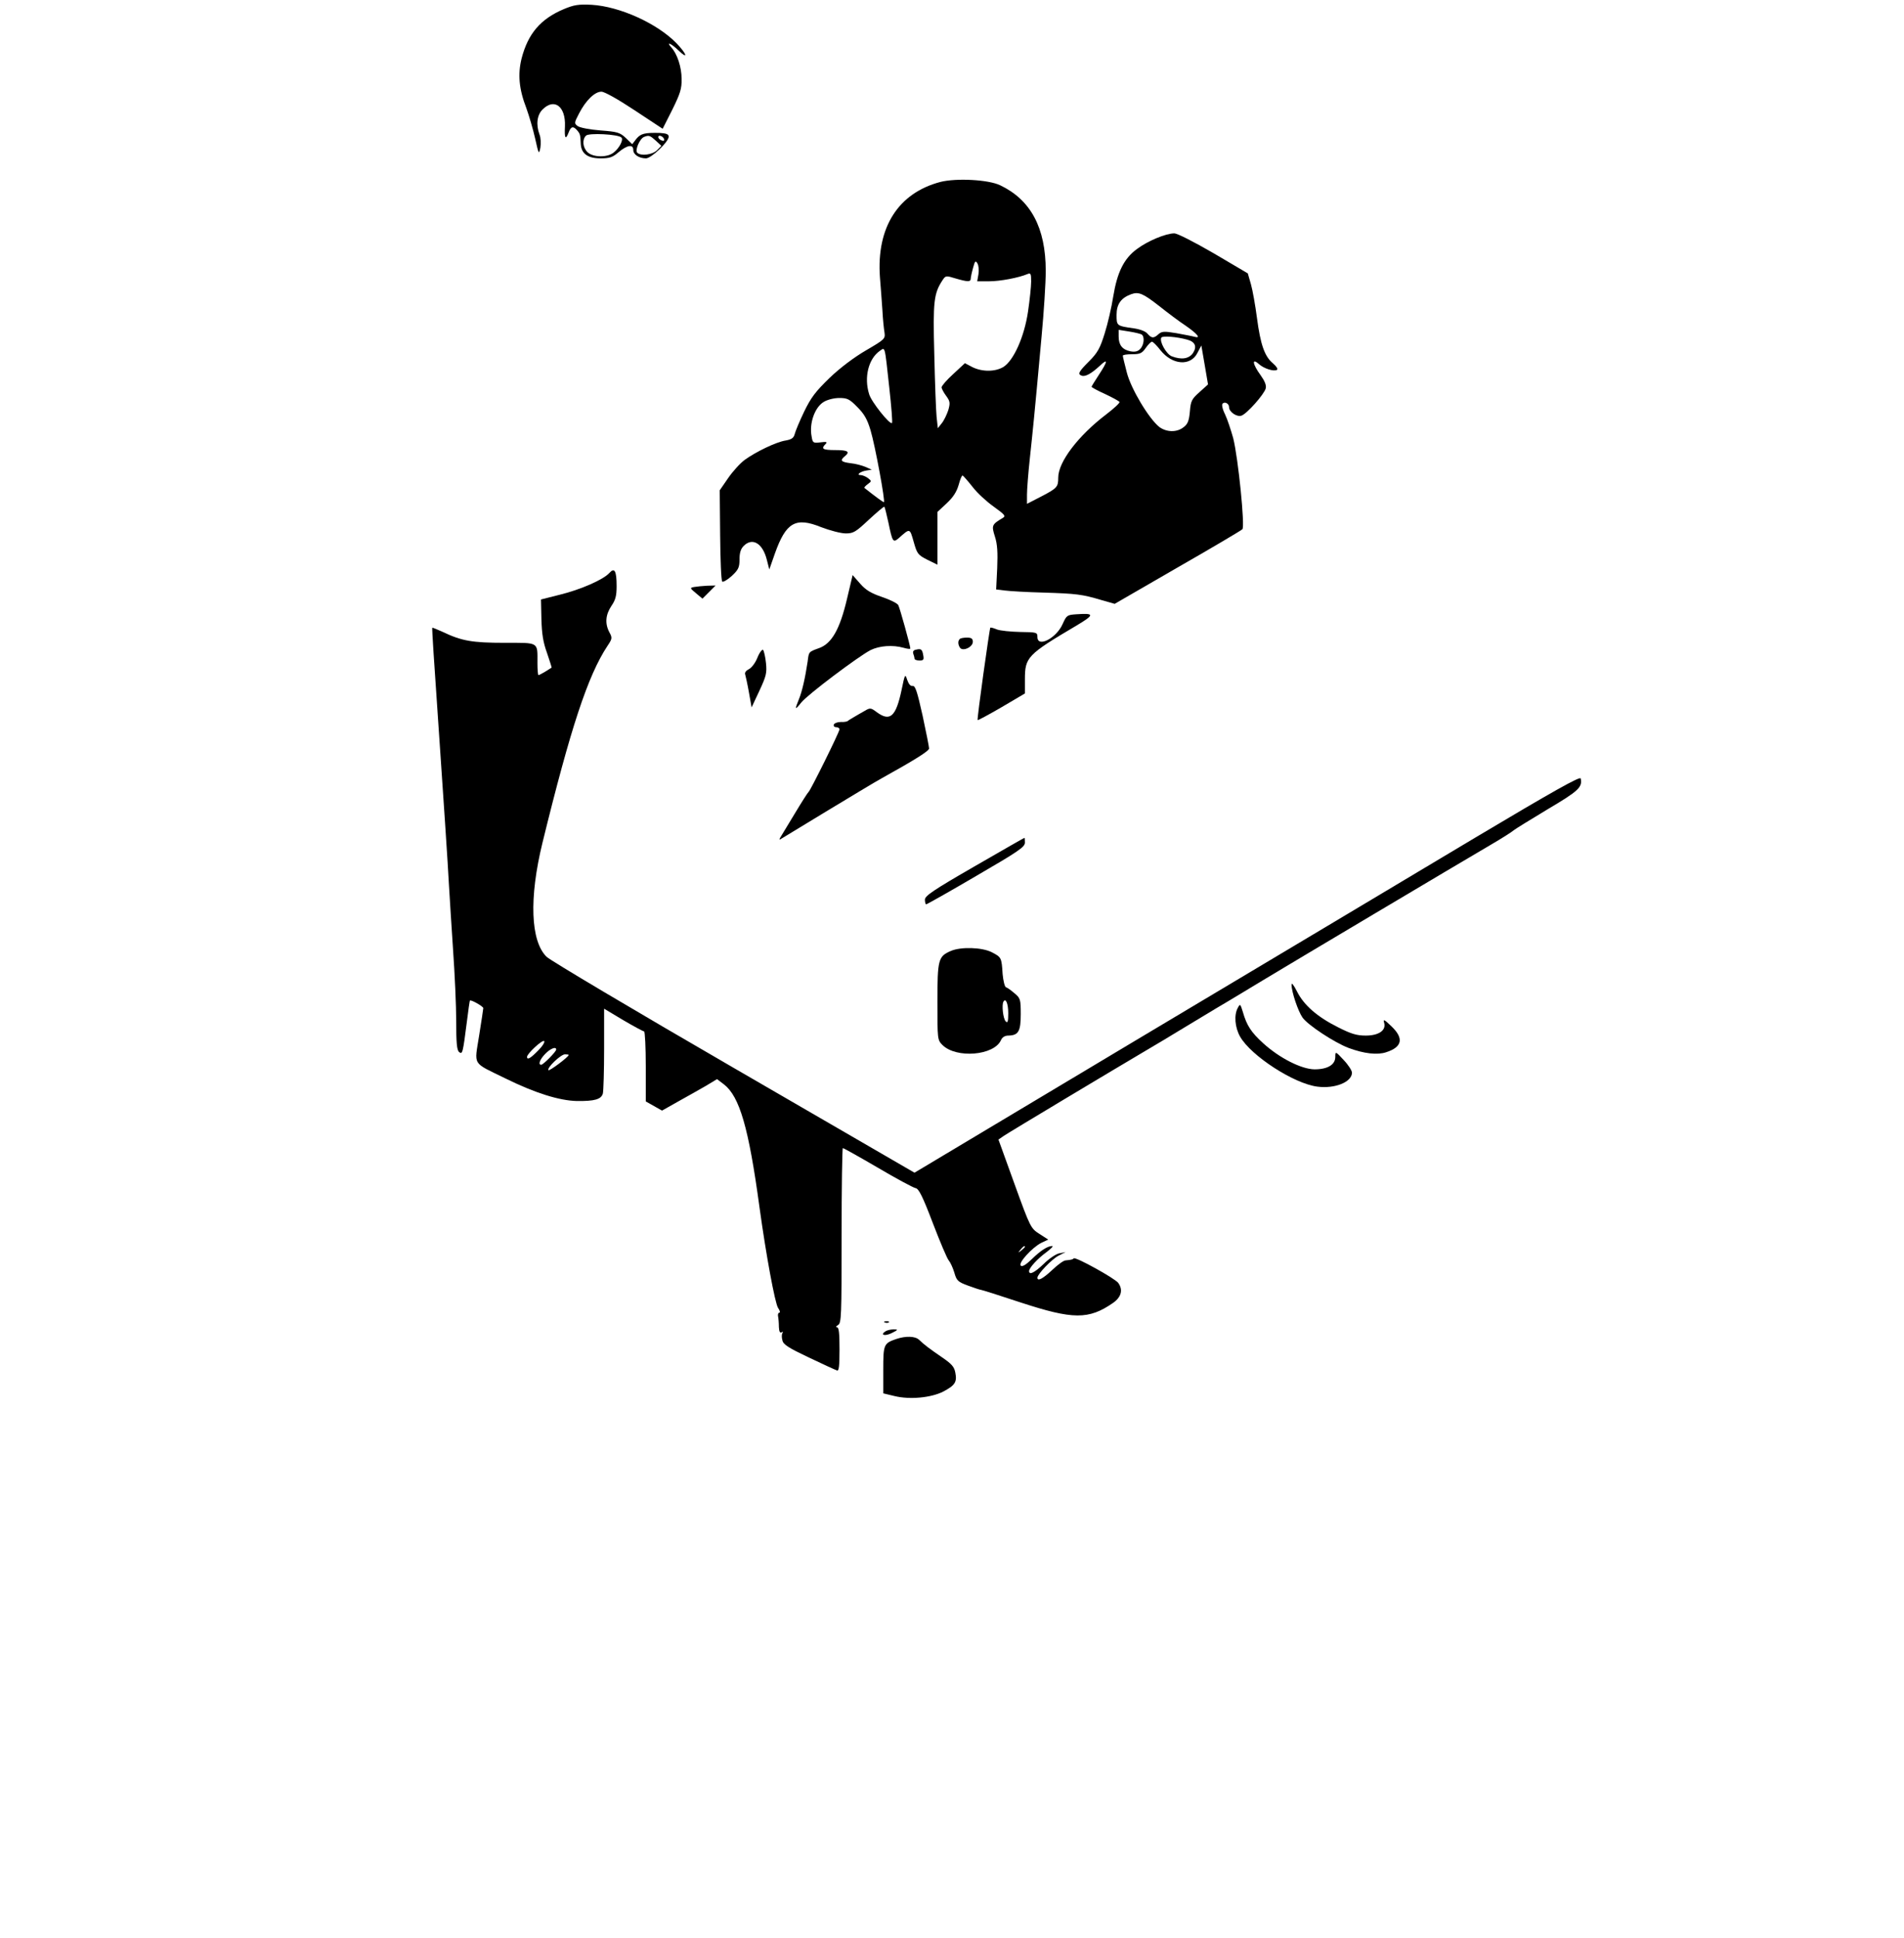 <?xml version="1.0" standalone="no"?>
<!DOCTYPE svg PUBLIC "-//W3C//DTD SVG 20010904//EN"
 "http://www.w3.org/TR/2001/REC-SVG-20010904/DTD/svg10.dtd">
<svg version="1.0" xmlns="http://www.w3.org/2000/svg"
 width="914pt" height="930pt" viewBox="0 0 914 930"
 preserveAspectRatio="xMidYMid meet">

<g transform="translate(0,930) scale(0.1,-0.1)"
fill="#000000" stroke="none">
<path d="M2706 9256 c-111 -47 -171 -117 -202 -236 -19 -76 -13 -147 23 -240
13 -36 32 -101 42 -145 17 -76 18 -78 25 -44 3 20 2 49 -4 63 -18 48 -12 95
15 121 56 56 111 14 107 -81 -3 -59 3 -68 18 -29 11 29 22 31 41 9 14 -17 15
-20 17 -66 3 -46 34 -68 95 -68 44 0 58 5 87 30 41 34 70 39 70 10 0 -22 28
-40 61 -40 25 0 109 79 109 104 0 12 -11 16 -42 18 -73 2 -92 -3 -113 -28
l-20 -26 -31 30 c-28 26 -40 30 -121 36 -51 4 -99 13 -110 21 -17 13 -17 15 7
61 32 62 75 104 107 104 15 0 79 -36 159 -89 l135 -89 46 91 c38 77 46 101 45
148 0 57 -21 120 -49 151 -28 31 -1 20 34 -14 49 -47 40 -17 -10 35 -93 95
-272 176 -407 184 -63 3 -84 0 -134 -21z m277 -616 c11 -10 -9 -50 -37 -72
-30 -25 -100 -24 -126 2 -23 23 -26 60 -7 79 13 14 155 7 170 -9z m165 -15
l27 -25 -21 -21 c-22 -22 -78 -29 -95 -12 -12 12 12 68 33 76 23 9 28 7 56
-18z m40 7 c2 -7 -2 -10 -12 -6 -9 3 -16 11 -16 16 0 13 23 5 28 -10z"/>
<path d="M4515 8427 c-203 -53 -308 -218 -291 -457 4 -47 9 -119 12 -160 2
-41 7 -89 10 -106 4 -30 1 -33 -88 -85 -57 -33 -125 -84 -176 -133 -68 -66
-89 -94 -122 -162 -22 -46 -42 -94 -45 -107 -5 -19 -15 -26 -43 -31 -46 -7
-143 -54 -197 -93 -22 -16 -58 -56 -80 -88 l-40 -58 2 -215 c1 -118 5 -218 10
-223 4 -4 25 8 46 27 32 30 37 41 37 80 0 31 6 50 20 64 42 42 91 13 111 -66
l12 -47 27 77 c53 149 99 176 222 126 42 -16 95 -30 118 -30 37 0 48 7 111 66
39 36 72 64 74 62 3 -2 11 -37 20 -77 19 -92 22 -97 49 -74 55 49 53 49 72
-17 16 -57 20 -63 65 -86 l49 -24 0 126 0 127 44 41 c32 30 48 55 58 89 7 26
15 46 19 45 4 -2 25 -26 48 -55 22 -29 68 -71 102 -95 51 -37 58 -44 44 -53
-54 -32 -56 -36 -39 -90 12 -37 14 -76 11 -152 l-5 -102 42 -5 c22 -3 106 -8
186 -10 158 -5 184 -8 278 -36 l63 -18 301 174 c166 95 306 178 312 184 13 13
-20 341 -44 437 -11 39 -28 91 -39 114 -13 26 -17 47 -12 52 11 11 31 0 31
-17 0 -23 37 -48 59 -41 26 8 110 103 117 131 4 15 -5 36 -25 64 -38 52 -43
84 -8 53 24 -22 72 -37 87 -28 6 4 -3 17 -19 31 -40 33 -60 89 -77 218 -8 61
-21 134 -29 162 l-15 52 -163 96 c-95 55 -175 96 -190 96 -40 0 -127 -36 -179
-75 -63 -46 -95 -112 -114 -228 -8 -51 -26 -130 -41 -177 -22 -71 -34 -93 -75
-134 -51 -51 -56 -62 -35 -69 17 -6 46 10 85 46 42 40 41 25 -3 -42 -19 -29
-35 -55 -35 -57 0 -3 29 -19 65 -35 36 -17 67 -34 69 -38 3 -4 -26 -31 -64
-60 -134 -102 -230 -228 -230 -303 0 -45 -5 -51 -82 -91 l-68 -35 0 45 c0 24
6 103 14 176 14 132 20 184 56 582 11 116 20 257 20 315 0 207 -72 341 -219
411 -57 27 -209 35 -286 16z m182 -443 l-6 -34 57 0 c53 0 143 17 185 35 15 6
17 1 17 -36 0 -24 -7 -89 -15 -144 -18 -122 -69 -235 -118 -266 -40 -24 -102
-24 -149 -1 l-36 19 -56 -52 c-31 -28 -56 -57 -56 -64 0 -6 10 -25 22 -41 19
-26 20 -34 10 -69 -7 -21 -21 -50 -31 -62 l-19 -24 -6 55 c-3 30 -8 165 -11
300 -7 256 -2 292 40 356 14 21 16 22 61 8 58 -17 74 -18 74 -1 0 6 5 30 11
51 9 34 12 37 21 22 6 -10 8 -33 5 -52z m868 -153 c39 -31 96 -74 128 -95 56
-39 74 -62 40 -52 -10 3 -49 10 -86 17 -59 10 -70 9 -86 -5 -23 -21 -33 -20
-53 3 -9 11 -36 21 -64 25 -84 12 -84 12 -84 65 0 51 21 81 70 99 36 13 57 4
135 -57z m-85 -136 c16 -10 12 -52 -7 -70 -11 -12 -25 -15 -47 -11 -38 8 -56
30 -56 71 l0 32 50 -8 c27 -4 54 -11 60 -14z m219 -25 c38 -10 48 -33 28 -64
-19 -28 -55 -34 -102 -16 -26 10 -61 72 -50 90 6 9 74 4 124 -10z m-129 -50
c57 -72 145 -79 178 -14 l19 36 16 -93 16 -94 -41 -37 c-37 -33 -42 -42 -46
-92 -4 -45 -10 -61 -30 -76 -32 -26 -82 -25 -117 1 -50 40 -136 183 -156 262
-10 39 -19 75 -19 80 0 4 20 7 44 7 38 0 48 4 66 30 12 17 25 30 30 30 5 0 23
-18 40 -40z m-1301 -181 c10 -90 16 -166 13 -169 -9 -11 -100 102 -110 139
-25 80 -3 168 50 206 28 19 24 34 47 -176z m-154 -92 c33 -33 48 -58 64 -112
22 -73 72 -345 64 -345 -4 0 -36 23 -93 68 -3 2 4 10 15 18 20 15 20 15 1 30
-11 8 -27 14 -35 14 -23 0 0 18 29 22 l25 4 -30 13 c-16 7 -49 16 -72 18 -46
6 -52 13 -28 33 27 22 16 30 -45 30 -61 0 -70 6 -47 29 10 10 5 12 -25 8 -34
-4 -37 -3 -42 29 -12 62 15 139 58 165 18 11 50 19 75 19 38 0 49 -5 86 -43z"/>
<path d="M2925 6550 c-29 -32 -136 -79 -237 -104 l-91 -23 2 -94 c2 -71 8
-111 27 -163 13 -38 23 -70 22 -70 -2 -1 -15 -10 -30 -19 -15 -9 -30 -17 -33
-17 -3 0 -5 26 -5 58 0 103 10 97 -158 97 -155 0 -206 9 -296 52 -27 12 -50
22 -51 20 -1 -1 2 -54 6 -117 56 -821 68 -1002 74 -1115 3 -60 13 -202 20
-315 8 -113 15 -266 15 -341 0 -103 3 -139 14 -148 16 -13 18 -5 37 144 7 55
13 101 15 103 4 6 64 -28 64 -36 0 -4 -9 -63 -20 -132 -23 -147 -36 -126 125
-205 144 -71 260 -107 344 -109 86 -1 117 8 125 36 3 13 6 109 6 215 l0 192
92 -55 c51 -30 96 -54 100 -54 4 0 8 -76 8 -168 l0 -168 39 -22 39 -22 78 44
c44 24 103 58 133 75 l53 32 33 -25 c75 -58 119 -207 171 -591 31 -225 74
-459 89 -482 9 -12 11 -23 6 -23 -5 0 -8 -8 -6 -17 2 -10 4 -33 4 -51 1 -22 5
-31 13 -26 7 4 8 3 4 -4 -4 -6 -4 -22 0 -35 4 -20 30 -36 127 -82 67 -32 128
-60 135 -62 9 -4 12 20 12 101 0 78 -3 106 -12 106 -7 0 -5 5 5 11 16 9 17 41
17 429 0 231 3 420 6 420 4 0 79 -42 168 -94 88 -52 170 -96 181 -98 15 -2 34
-39 83 -168 35 -91 69 -172 77 -180 7 -8 19 -34 26 -57 11 -39 17 -45 66 -63
30 -11 57 -20 61 -20 4 0 90 -27 192 -61 251 -82 326 -83 443 -2 40 28 49 63
25 96 -16 22 -205 126 -213 118 -7 -6 -12 -7 -40 -10 -9 0 -38 -21 -64 -46
-45 -42 -71 -56 -71 -37 0 17 70 90 102 106 l33 17 -30 -6 c-16 -3 -50 -26
-75 -51 -44 -42 -70 -55 -70 -34 0 15 41 60 84 91 21 16 34 29 27 29 -22 0
-55 -21 -98 -63 -28 -27 -46 -38 -53 -31 -13 13 54 86 98 109 l34 16 -42 27
c-42 27 -44 30 -120 240 l-77 213 26 18 c25 17 497 300 685 411 51 30 118 70
147 88 30 18 113 68 184 111 72 42 175 105 230 138 114 69 938 559 1090 648
55 32 105 64 111 70 7 6 80 51 163 101 149 88 168 106 159 148 -2 12 -132 -61
-508 -285 -278 -166 -997 -596 -1598 -954 l-1092 -653 -868 503 c-477 276
-881 516 -898 533 -77 75 -85 281 -20 547 135 551 218 803 312 945 23 34 24
39 9 66 -22 42 -18 84 10 126 20 29 25 49 25 95 0 74 -10 91 -35 63z m-341
-2291 c-37 -38 -54 -48 -54 -31 0 15 72 82 82 76 5 -4 -7 -24 -28 -45z m86 4
c0 -10 -62 -73 -72 -73 -16 0 -7 25 19 52 25 26 53 37 53 21z m60 -26 c0 -9
-92 -78 -97 -73 -10 10 59 76 79 76 10 0 18 -1 18 -3z m2190 -921 c0 -2 -8
-10 -17 -17 -16 -13 -17 -12 -4 4 13 16 21 21 21 13z"/>
<path d="M4066 6426 c-34 -145 -73 -214 -133 -236 -52 -19 -50 -17 -56 -65
-12 -80 -27 -145 -42 -181 -21 -51 -19 -54 11 -16 30 38 272 220 333 252 43
21 106 26 159 11 17 -5 32 -7 32 -3 -1 16 -50 193 -58 208 -5 9 -40 26 -78 39
-53 18 -78 33 -105 64 l-36 41 -27 -114z"/>
<path d="M3333 6483 c-22 -4 -22 -5 8 -30 l31 -26 31 31 32 32 -40 -1 c-22 -1
-50 -4 -62 -6z"/>
<path d="M5168 6352 c-46 -3 -48 -5 -67 -47 -30 -68 -121 -115 -121 -62 0 22
-3 23 -82 24 -46 1 -96 6 -112 12 -16 7 -30 10 -32 9 -4 -5 -65 -441 -61 -444
1 -2 53 26 115 62 l112 66 0 67 c0 107 11 119 248 259 87 52 87 60 0 54z"/>
<path d="M4607 6233 c-9 -9 -9 -25 1 -41 13 -20 62 2 62 28 0 15 -7 20 -28 20
-16 0 -32 -3 -35 -7z"/>
<path d="M3636 6144 c-10 -26 -29 -50 -42 -56 -12 -6 -20 -16 -17 -24 2 -7 11
-46 18 -86 l13 -73 37 79 c33 71 37 86 32 134 -3 30 -10 59 -14 63 -4 4 -17
-12 -27 -37z"/>
<path d="M4397 6182 c-12 -2 -16 -9 -13 -19 3 -8 6 -19 6 -24 0 -5 11 -9 24
-9 19 0 22 4 18 25 -5 29 -10 33 -35 27z"/>
<path d="M4328 5989 c-27 -128 -55 -154 -119 -107 -28 21 -32 22 -57 7 -15 -8
-38 -22 -52 -30 -14 -8 -27 -16 -30 -19 -3 -3 -18 -6 -34 -5 -16 0 -31 -6 -33
-12 -3 -7 2 -13 11 -13 9 0 16 -5 16 -10 0 -13 -139 -293 -148 -300 -4 -3 -34
-50 -67 -105 -33 -54 -64 -106 -69 -114 -5 -8 -5 -12 0 -9 5 3 104 63 219 133
116 70 235 142 266 159 162 90 229 132 229 144 0 7 -14 78 -31 157 -26 116
-35 145 -48 143 -10 -2 -19 9 -26 29 -10 31 -11 29 -27 -48z"/>
<path d="M4678 5142 c-198 -114 -237 -141 -238 -159 0 -13 3 -23 6 -23 4 0
112 61 240 136 203 118 234 139 234 160 0 13 -1 24 -2 23 -2 0 -110 -62 -240
-137z"/>
<path d="M4564 4736 c-60 -26 -64 -41 -64 -244 0 -179 0 -183 24 -207 66 -66
248 -51 281 23 6 14 19 22 35 22 49 1 60 20 60 103 0 71 -2 77 -30 100 -16 14
-34 27 -41 29 -6 2 -13 31 -16 63 -5 80 -6 81 -52 105 -47 24 -149 27 -197 6z
m276 -299 c0 -41 -3 -48 -12 -39 -13 13 -20 80 -11 95 11 19 23 -9 23 -56z"/>
<path d="M6200 4574 c0 -34 31 -127 53 -158 26 -36 152 -119 220 -145 75 -28
139 -35 181 -21 78 25 86 67 25 125 -33 32 -40 35 -35 18 12 -37 -24 -63 -88
-63 -43 0 -70 8 -133 40 -100 50 -164 106 -197 172 -16 31 -26 44 -26 32z"/>
<path d="M5942 4463 c-19 -34 -14 -94 11 -138 52 -92 259 -226 371 -240 84
-11 166 22 166 67 0 10 -18 38 -40 61 -39 42 -40 42 -40 15 0 -38 -37 -60
-100 -60 -63 1 -168 54 -247 126 -57 52 -78 84 -97 150 -12 39 -13 40 -24 19z"/>
<path d="M4248 2953 c7 -3 16 -2 19 1 4 3 -2 6 -13 5 -11 0 -14 -3 -6 -6z"/>
<path d="M4251 2911 c-28 -18 -4 -25 29 -9 32 16 33 18 10 18 -14 0 -31 -4
-39 -9z"/>
<path d="M4303 2874 c-61 -21 -63 -26 -63 -149 l0 -112 54 -13 c74 -18 175 -8
233 21 57 30 68 46 59 91 -5 28 -17 42 -64 74 -61 42 -85 60 -110 84 -19 18
-64 19 -109 4z"/>
</g>
</svg>
